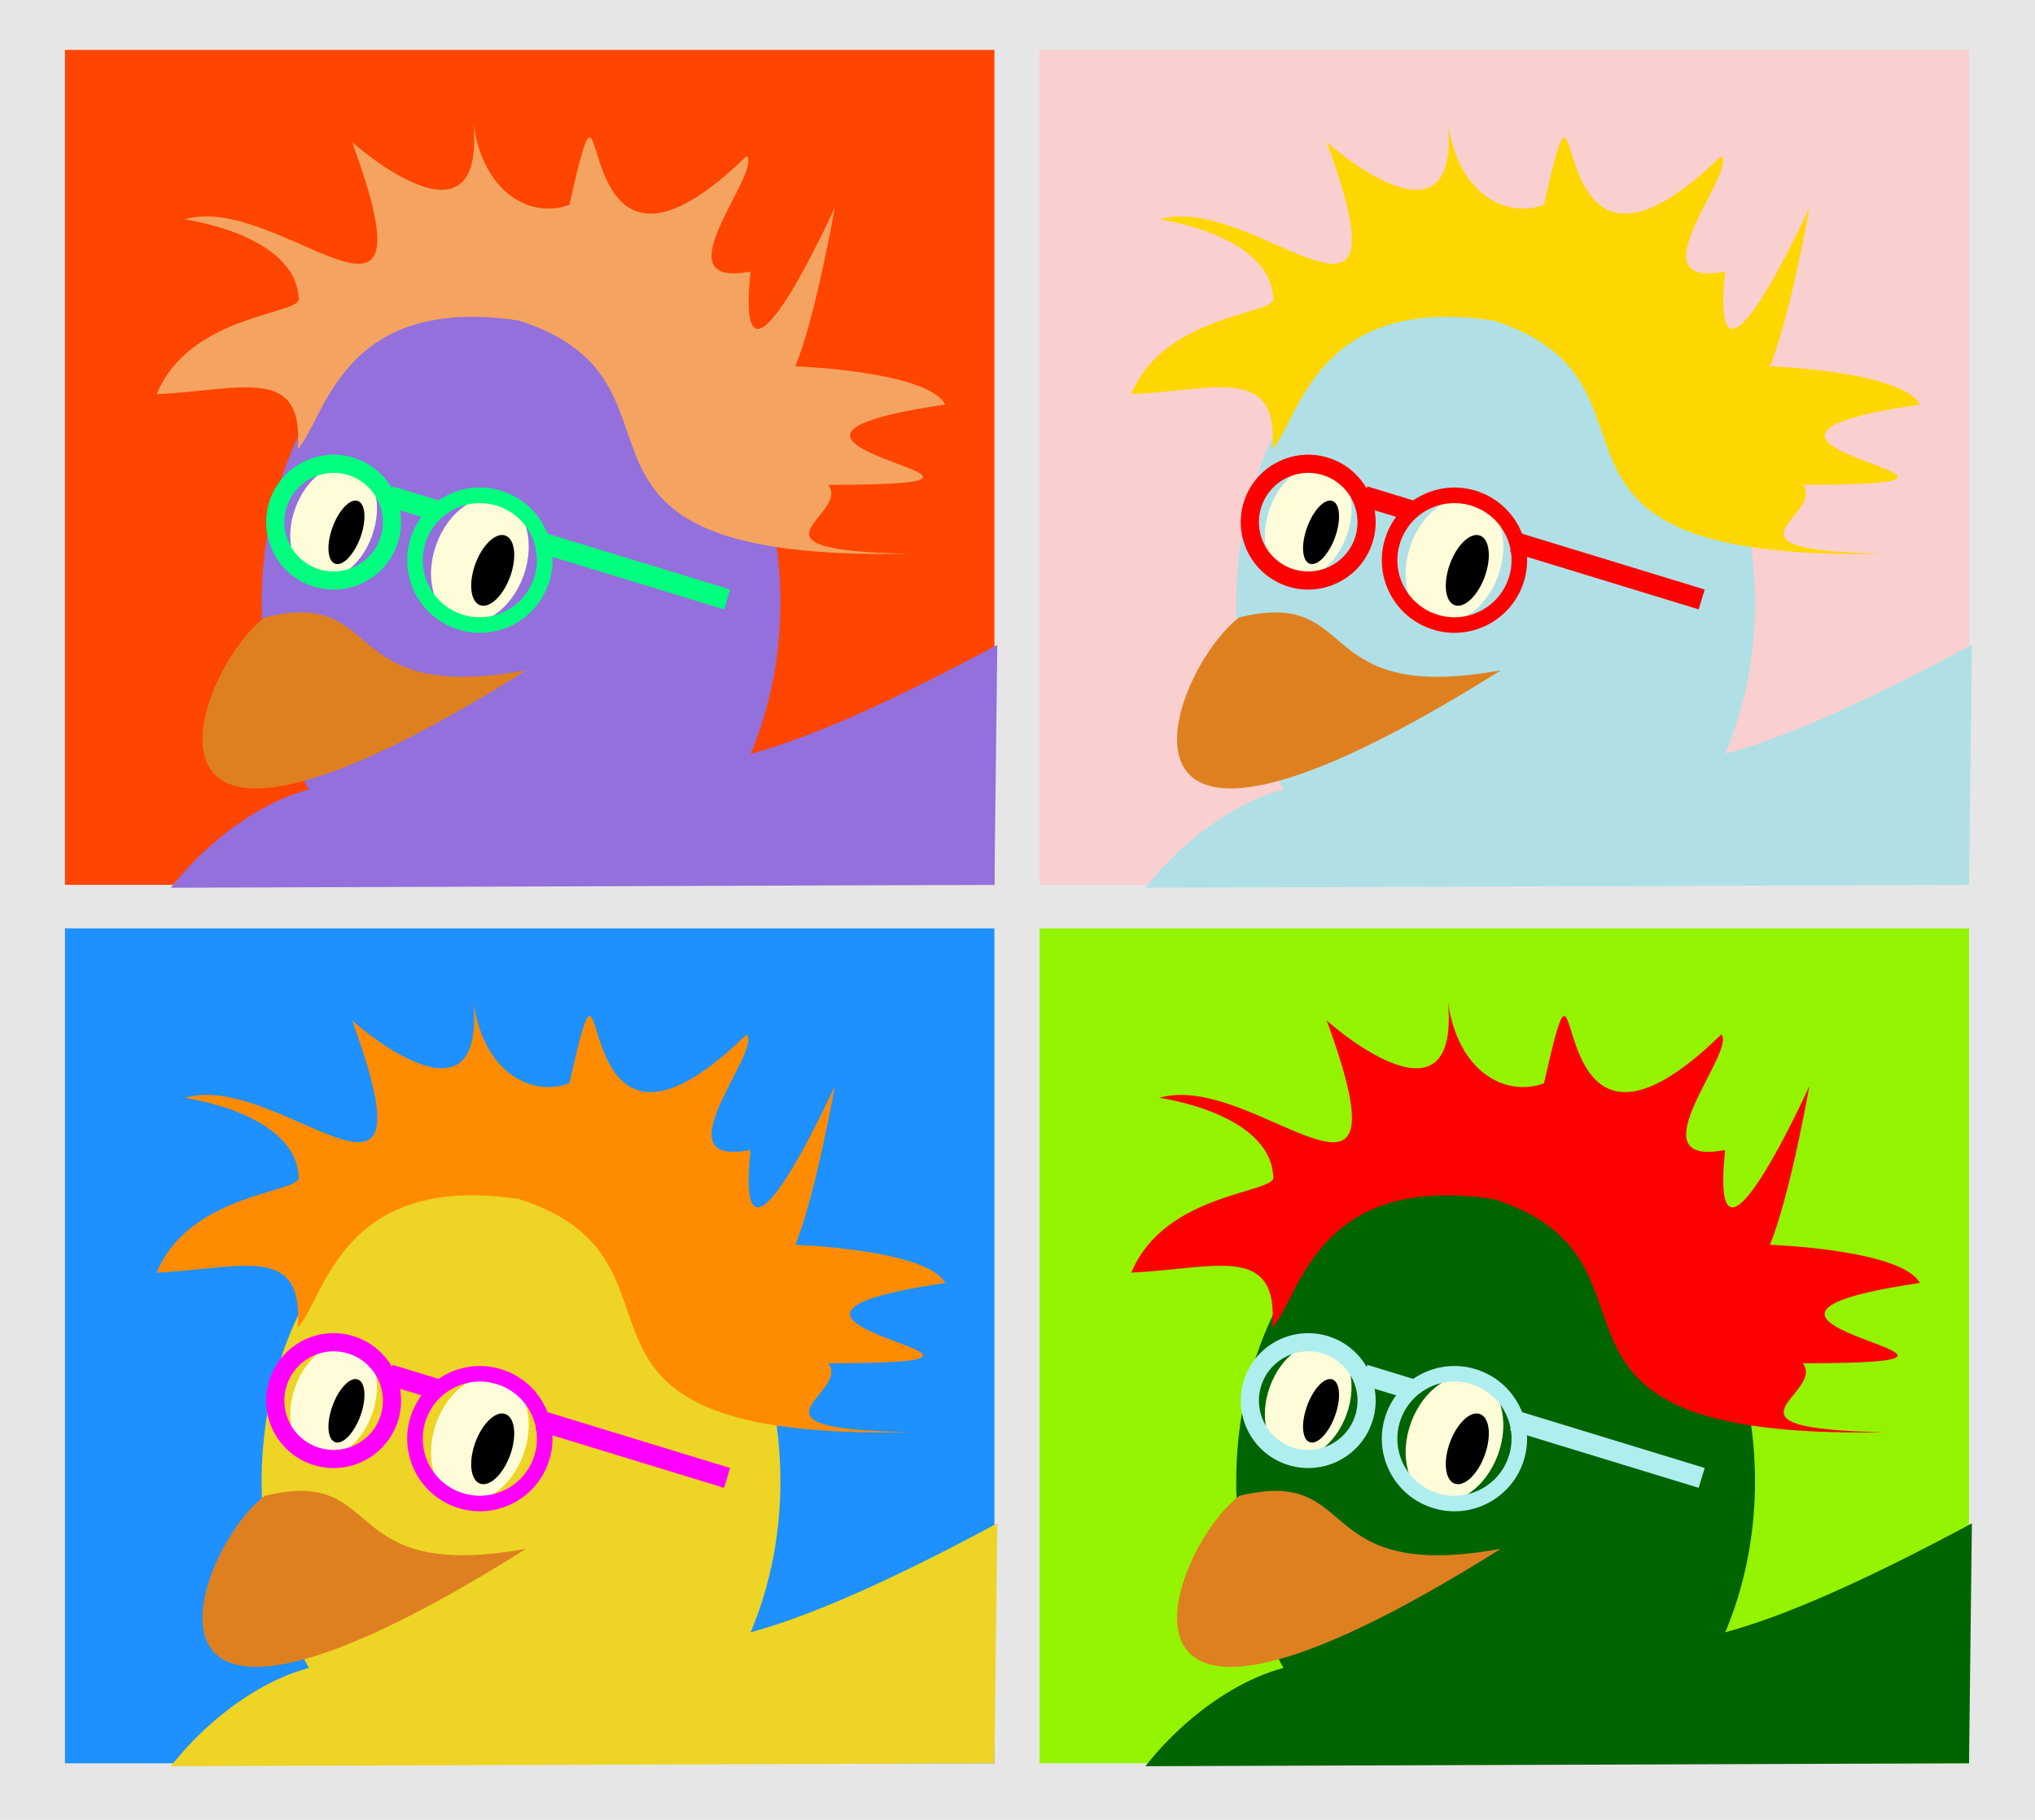<?xml version="1.0" encoding="UTF-8" standalone="no"?>
<!-- Created with Inkscape (http://www.inkscape.org/) -->

<svg
   xmlns:dc="http://purl.org/dc/elements/1.1/"
   xmlns:cc="http://creativecommons.org/ns#"
   xmlns:rdf="http://www.w3.org/1999/02/22-rdf-syntax-ns#"
   xmlns:svg="http://www.w3.org/2000/svg"
   xmlns="http://www.w3.org/2000/svg"
   xmlns:sodipodi="http://sodipodi.sourceforge.net/DTD/sodipodi-0.dtd"
   xmlns:inkscape="http://www.inkscape.org/namespaces/inkscape"
   width="1328.141"
   height="1187.768"
   id="svg6764"
   version="1.1"
   inkscape:version="0.92.2 5c3e80d, 2017-08-06"
   sodipodi:docname="PopArt.svg">
  <sodipodi:namedview
     id="base"
     pagecolor="#ffffff"
     bordercolor="#666666"
     borderopacity="1.0"
     inkscape:pageopacity="0.0"
     inkscape:pageshadow="2"
     inkscape:zoom="0.20052209"
     inkscape:cx="1717.8672"
     inkscape:cy="-67.557379"
     inkscape:document-units="px"
     inkscape:current-layer="layer1"
     showgrid="false"
     fit-margin-top="0"
     fit-margin-left="0"
     fit-margin-right="0"
     fit-margin-bottom="0"
     inkscape:window-width="1280"
     inkscape:window-height="723"
     inkscape:window-x="0"
     inkscape:window-y="24"
     inkscape:window-maximized="1"
     inkscape:snap-global="false" />
  <defs
     id="defs6766">
    <clipPath
       id="clipPath137"
       clipPathUnits="userSpaceOnUse">
      <path
         inkscape:connector-curvature="0"
         id="path135"
         d="M 0,0 H 595 V 462 H 0 Z" />
    </clipPath>
    <radialGradient
       fx="40.001"
       fy="60.001"
       cx="50.001"
       cy="50.001"
       r="50.001"
       gradientUnits="userSpaceOnUse"
       id="radialGradient1697">
      <stop
         style="stop-opacity:1;stop-color:#d9ffff"
         offset="0"
         id="stop1687" />
      <stop
         style="stop-opacity:1;stop-color:#00956c"
         offset="50.001"
         id="stop1695" />
    </radialGradient>
    <clipPath
       id="clipPath94"
       clipPathUnits="userSpaceOnUse">
      <path
         inkscape:connector-curvature="0"
         id="path92"
         d="m 35.717,14.173 c 0,5.166 -4.188,9.354 -9.354,9.354 -5.166,0 -9.354,-4.188 -9.354,-9.354 0,-5.166 4.188,-9.354 9.354,-9.354 5.166,0 9.354,4.188 9.354,9.354 z" />
    </clipPath>
    <clipPath
       id="clipPath108"
       clipPathUnits="userSpaceOnUse">
      <path
         inkscape:connector-curvature="0"
         id="path106"
         d="M 0,0 H 100 V 100 H 0 Z" />
    </clipPath>
    <radialGradient
       id="radialGradient120"
       gradientUnits="userSpaceOnUse"
       r="50.001"
       cy="50.001"
       cx="50.001"
       fy="60.001"
       fx="40.001">
      <stop
         id="stop110"
         offset="0"
         style="stop-opacity:1;stop-color:#f7f7ff" />
      <stop
         id="stop112"
         offset="9"
         style="stop-opacity:1;stop-color:#d9d9ff" />
      <stop
         id="stop114"
         offset="18"
         style="stop-opacity:1;stop-color:#8f8fb3" />
      <stop
         id="stop116"
         offset="25"
         style="stop-opacity:1;stop-color:#666680" />
      <stop
         id="stop118"
         offset="50.001"
         style="stop-opacity:1;stop-color:#000000" />
    </radialGradient>
    <clipPath
       id="clipPath194"
       clipPathUnits="userSpaceOnUse">
      <path
         inkscape:connector-curvature="0"
         id="path192"
         d="m 20.693,45.355 c 0,1.566 -1.269,2.835 -2.835,2.835 -1.566,0 -2.835,-1.269 -2.835,-2.835 0,-1.566 1.269,-2.835 2.835,-2.835 1.566,0 2.835,1.269 2.835,2.835 z" />
    </clipPath>
    <clipPath
       id="clipPath208"
       clipPathUnits="userSpaceOnUse">
      <path
         inkscape:connector-curvature="0"
         id="path206"
         d="M 0,0 H 100 V 100 H 0 Z" />
    </clipPath>
    <radialGradient
       id="radialGradient216"
       gradientUnits="userSpaceOnUse"
       r="50.001"
       cy="50.001"
       cx="50.001"
       fy="50.001"
       fx="50.001">
      <stop
         id="stop210"
         offset="0"
         style="stop-opacity:1;stop-color:#d2592d" />
      <stop
         id="stop212"
         offset="25"
         style="stop-opacity:1;stop-color:#bf8040" />
      <stop
         id="stop214"
         offset="50.001"
         style="stop-opacity:1;stop-color:#bf8040" />
    </radialGradient>
    <clipPath
       id="clipPath226"
       clipPathUnits="userSpaceOnUse">
      <path
         inkscape:connector-curvature="0"
         id="path224"
         d="m 37.418,45.355 c 0,1.566 -1.269,2.835 -2.835,2.835 -1.566,0 -2.835,-1.269 -2.835,-2.835 0,-1.566 1.269,-2.835 2.835,-2.835 1.566,0 2.835,1.269 2.835,2.835 z" />
    </clipPath>
    <clipPath
       id="clipPath240"
       clipPathUnits="userSpaceOnUse">
      <path
         inkscape:connector-curvature="0"
         id="path238"
         d="M 0,0 H 100 V 100 H 0 Z" />
    </clipPath>
    <radialGradient
       id="radialGradient248"
       gradientUnits="userSpaceOnUse"
       r="50.001"
       cy="50.001"
       cx="50.001"
       fy="50.001"
       fx="50.001">
      <stop
         id="stop242"
         offset="0"
         style="stop-opacity:1;stop-color:#d2592d" />
      <stop
         id="stop244"
         offset="25"
         style="stop-opacity:1;stop-color:#bf8040" />
      <stop
         id="stop246"
         offset="50.001"
         style="stop-opacity:1;stop-color:#bf8040" />
    </radialGradient>
    <clipPath
       id="clipPath290"
       clipPathUnits="userSpaceOnUse">
      <path
         inkscape:connector-curvature="0"
         id="path288"
         d="m 35.717,14.173 c 0,5.166 -4.188,9.354 -9.354,9.354 -5.166,0 -9.354,-4.188 -9.354,-9.354 0,-5.166 4.188,-9.354 9.354,-9.354 5.166,0 9.354,4.188 9.354,9.354 z" />
    </clipPath>
    <clipPath
       id="clipPath304"
       clipPathUnits="userSpaceOnUse">
      <path
         inkscape:connector-curvature="0"
         id="path302"
         d="M 0,0 H 100 V 100 H 0 Z" />
    </clipPath>
    <radialGradient
       id="radialGradient316"
       gradientUnits="userSpaceOnUse"
       r="50.001"
       cy="50.001"
       cx="50.001"
       fy="60.001"
       fx="40.001">
      <stop
         id="stop306"
         offset="0"
         style="stop-opacity:1;stop-color:#d9ffff" />
      <stop
         id="stop308"
         offset="9"
         style="stop-opacity:1;stop-color:#40ffff" />
      <stop
         id="stop310"
         offset="18"
         style="stop-opacity:1;stop-color:#00b3b3" />
      <stop
         id="stop312"
         offset="25"
         style="stop-opacity:1;stop-color:#008080" />
      <stop
         id="stop314"
         offset="50.001"
         style="stop-opacity:1;stop-color:#000000" />
    </radialGradient>
    <clipPath
       id="clipPath3751"
       clipPathUnits="userSpaceOnUse">
      <path
         inkscape:connector-curvature="0"
         id="path3749"
         d="M 18.653,11.103 21.261,25.899 33.545,23.733 30.936,8.937 Z" />
    </clipPath>
    <clipPath
       id="clipPath3763"
       clipPathUnits="userSpaceOnUse">
      <path
         inkscape:connector-curvature="0"
         id="path3761"
         d="M 18.653,11.103 20.474,21.432 32.757,19.266 30.936,8.937 Z" />
    </clipPath>
    <clipPath
       clipPathUnits="userSpaceOnUse"
       id="clipPath813">
      <path
         d="M 113.387,0 C 113.387,62.623 62.623,113.387 0,113.387 -62.623,113.387 -113.387,62.623 -113.387,0 c 0,-62.623 50.764,-113.387 113.387,-113.387 62.623,0 113.387,50.764 113.387,113.387 z"
         id="path811"
         inkscape:connector-curvature="0" />
    </clipPath>
    <clipPath
       clipPathUnits="userSpaceOnUse"
       id="clipPath827">
      <path
         d="M 0,0 H 100 V 100 H 0 Z"
         id="path825"
         inkscape:connector-curvature="0" />
    </clipPath>
    <radialGradient
       fx="50.001"
       fy="50.001"
       cx="50.001"
       cy="50.001"
       r="50.001"
       gradientUnits="userSpaceOnUse"
       id="radialGradient835">
      <stop
         style="stop-opacity:1;stop-color:#00ffff"
         offset="0"
         id="stop829" />
      <stop
         style="stop-opacity:1;stop-color:#008080"
         offset="25"
         id="stop831" />
      <stop
         style="stop-opacity:1;stop-color:#008080"
         offset="50.001"
         id="stop833" />
    </radialGradient>
    <clipPath
       clipPathUnits="userSpaceOnUse"
       id="clipPath921">
      <path
         d="m 21.792,-28.046 c 0.3,3.139 -0.062,6.147 -0.992,8.898 -0.975,2.765 -2.518,5.259 -4.506,7.364 -2.023,2.105 -4.479,3.811 -7.236,4.994 C 6.283,-5.609 3.218,-4.956 0,-4.956 c -3.218,0 -6.283,-0.653 -9.058,-1.836 -2.757,-1.182 -5.212,-2.889 -7.236,-4.994 -1.989,-2.105 -3.531,-4.599 -4.506,-7.364 -0.93,-2.751 -1.292,-5.759 -0.992,-8.898 0.332,-3.116 1.266,-6.06 2.634,-8.72 1.362,-2.63 3.122,-4.981 5.145,-6.94 1.979,-1.946 4.211,-3.508 6.584,-4.58 2.333,-1.067 4.835,-1.653 7.429,-1.653 2.594,0 5.096,0.586 7.429,1.653 2.373,1.072 4.605,2.634 6.584,4.58 2.023,1.958 3.783,4.309 5.145,6.94 1.367,2.66 2.301,5.604 2.634,8.72 z"
         id="path919"
         inkscape:connector-curvature="0" />
    </clipPath>
    <clipPath
       clipPathUnits="userSpaceOnUse"
       id="clipPath935">
      <path
         d="M 0,0 H 100 V 100 H 0 Z"
         id="path933"
         inkscape:connector-curvature="0" />
    </clipPath>
    <radialGradient
       fx="40.001"
       fy="60.001"
       cx="50.001"
       cy="50.001"
       r="50.001"
       gradientUnits="userSpaceOnUse"
       id="radialGradient947">
      <stop
         style="stop-opacity:1;stop-color:#d9ffff"
         offset="0"
         id="stop937" />
      <stop
         style="stop-opacity:1;stop-color:#40ffff"
         offset="9"
         id="stop939" />
      <stop
         style="stop-opacity:1;stop-color:#00b3b3"
         offset="18"
         id="stop941" />
      <stop
         style="stop-opacity:1;stop-color:#008080"
         offset="25"
         id="stop943" />
      <stop
         style="stop-opacity:1;stop-color:#000000"
         offset="50.001"
         id="stop945" />
    </radialGradient>
    <clipPath
       clipPathUnits="userSpaceOnUse"
       id="clipPath959">
      <path
         d="M 113.387,0 C 113.387,62.623 62.623,113.387 0,113.387 -62.623,113.387 -113.387,62.623 -113.387,0 c 0,-62.623 50.764,-113.387 113.387,-113.387 62.623,0 113.387,50.764 113.387,113.387 z"
         id="path957"
         inkscape:connector-curvature="0" />
    </clipPath>
    <clipPath
       clipPathUnits="userSpaceOnUse"
       id="clipPath973">
      <path
         d="M 0,0 H 100 V 100 H 0 Z"
         id="path971"
         inkscape:connector-curvature="0" />
    </clipPath>
    <radialGradient
       fx="40.001"
       fy="60.001"
       cx="50.001"
       cy="50.001"
       r="50.001"
       gradientUnits="userSpaceOnUse"
       id="radialGradient985">
      <stop
         style="stop-opacity:1;stop-color:#d9ffff"
         offset="0"
         id="stop975" />
      <stop
         style="stop-opacity:1;stop-color:#40ffff"
         offset="9"
         id="stop977" />
      <stop
         style="stop-opacity:1;stop-color:#00b3b3"
         offset="18"
         id="stop979" />
      <stop
         style="stop-opacity:1;stop-color:#008080"
         offset="25"
         id="stop981" />
      <stop
         style="stop-opacity:1;stop-color:#000000"
         offset="50.001"
         id="stop983" />
    </radialGradient>
    <clipPath
       clipPathUnits="userSpaceOnUse"
       id="clipPath997">
      <path
         d="M 0,0 H 100 V 100 H 0 Z"
         id="path995"
         inkscape:connector-curvature="0" />
    </clipPath>
    <clipPath
       clipPathUnits="userSpaceOnUse"
       id="clipPath1001">
      <path
         d="M 0,0 H 100 V 100 H 0 Z"
         id="path999"
         inkscape:connector-curvature="0" />
    </clipPath>
    <clipPath
       clipPathUnits="userSpaceOnUse"
       id="clipPath1005">
      <path
         d="M 0,0 H 100 V 100 H 0 Z"
         id="path1003"
         inkscape:connector-curvature="0" />
    </clipPath>
    <radialGradient
       fx="50.001"
       fy="50.001"
       cx="50.001"
       cy="50.001"
       r="50.001"
       gradientUnits="userSpaceOnUse"
       id="radialGradient1013">
      <stop
         style="stop-opacity:0.5;stop-color:#ffffff"
         offset="0"
         id="stop1007" />
      <stop
         style="stop-opacity:0;stop-color:#ffffff"
         offset="25"
         id="stop1009" />
      <stop
         style="stop-opacity:0;stop-color:#ffffff"
         offset="50.001"
         id="stop1011" />
    </radialGradient>
    <mask
       maskUnits="userSpaceOnUse"
       x="0"
       y="0"
       width="1"
       height="1"
       id="mask1015">
      <g
         id="g1047">
        <g
           clip-path="url(#clipPath997)"
           id="g1045">
          <g
             id="g1043">
            <g
               id="g1041">
              <g
                 clip-path="url(#clipPath1001)"
                 id="g1039">
                <g
                   id="g1037">
                  <g
                     id="g1033">
                    <g
                       id="g1031">
                      <g
                         id="g1029">
                        <g
                           id="g1027">
                          <g
                             id="g1025">
                            <g
                               id="g1023">
                              <g
                                 id="g1021">
                                <g
                                   clip-path="url(#clipPath1005)"
                                   id="g1019">
                                <path
                                   d="M 0,0 H 100 V 100 H 0 Z"
                                   style="fill:url(#radialGradient1013);stroke:none"
                                   id="path1017"
                                   inkscape:connector-curvature="0" />
                                </g>
                              </g>
                            </g>
                          </g>
                        </g>
                      </g>
                    </g>
                  </g>
                  <g
                     transform="translate(100)"
                     id="g1035" />
                </g>
              </g>
            </g>
          </g>
        </g>
      </g>
    </mask>
  </defs>
  <g
     inkscape:label="Calque 1"
     inkscape:groupmode="layer"
     id="layer1"
     transform="translate(-3066.403,-272.809)"
     style="display:inline">
    <rect
       style="opacity:1;fill:#e6e6e6;fill-opacity:1;fill-rule:nonzero;stroke:none;stroke-width:42.4;stroke-linecap:round;stroke-linejoin:round;stroke-miterlimit:4;stroke-dasharray:none;stroke-dashoffset:0;stroke-opacity:1"
       id="rect1470"
       width="1328.141"
       height="1187.768"
       x="3066.403"
       y="272.809" />
    <g
       transform="matrix(11.945,0,0,-11.945,3129.819,1140.323)"
       inkscape:label="document"
       id="g10"
       style="stroke-width:0.112">
      <rect
         transform="scale(1,-1)"
         y="-69.9"
         x="-1.759"
         height="45.623"
         width="50.783"
         id="rect76"
         style="opacity:1;fill:#ff4500;fill-opacity:1;fill-rule:nonzero;stroke:none;stroke-width:0.084;stroke-linecap:round;stroke-linejoin:round;stroke-miterlimit:4;stroke-dasharray:none;stroke-dashoffset:0;stroke-opacity:1" />
      <path
         d="M 12.189,29.622 C 11.317,29.47 10.381,29.139 9.433,28.656 8.484,28.172 7.524,27.536 6.605,26.771 5.685,26.006 4.806,25.114 4.021,24.118 L 49.024,24.277 49.181,37.389 C 24.236,23.981 32.797,36.255 12.189,29.622 Z"
         style="fill:#9370db;fill-opacity:1;fill-rule:nonzero;stroke:none;stroke-width:0.112"
         id="path30-7"
         inkscape:connector-curvature="0"
         sodipodi:nodetypes="csscccc" />
      <path
         d="m 37.332,39.685 c 0,4.892 -1.586,9.322 -4.151,12.528 -2.565,3.206 -6.108,5.189 -10.022,5.189 -3.914,0 -7.457,-1.983 -10.022,-5.189 C 10.572,49.007 8.986,44.578 8.986,39.685 c 0,-4.892 1.586,-9.322 4.151,-12.528 l 20.044,-1e-6 c 2.565,3.206 4.151,7.635 4.151,12.528 z"
         style="fill:#9370db;fill-opacity:1;fill-rule:nonzero;stroke:none;stroke-width:0.112"
         id="path34-9"
         inkscape:connector-curvature="0"
         sodipodi:nodetypes="sssssccs" />
      <path
         d="m 9.156,38.891 c 6.718,1.644 3.827,-4.791 14.287,-2.892 C -4.5e-4,21.26 5.272,35.972 9.156,38.891 Z"
         style="fill:#df8020;fill-opacity:1;fill-rule:nonzero;stroke:none;stroke-width:0.112"
         id="path38-3"
         inkscape:connector-curvature="0" />
      <path
         d="m 23.289,41.151 c 0.669,1.839 0.147,3.717 -1.167,4.195 -1.314,0.478 -2.921,-0.625 -3.59,-2.464 -0.669,-1.839 -0.147,-3.717 1.167,-4.195 1.314,-0.478 2.921,0.625 3.59,2.464 z"
         style="fill:#fffdd9;fill-opacity:1;fill-rule:nonzero;stroke:none;stroke-width:0.112"
         id="path42-8"
         inkscape:connector-curvature="0" />
      <path
         d="m 22.563,41.114 c 0.382,1.05 0.266,2.057 -0.259,2.248 -0.525,0.191 -1.261,-0.505 -1.643,-1.556 -0.382,-1.05 -0.266,-2.057 0.259,-2.248 0.525,-0.191 1.261,0.505 1.643,1.556 z"
         style="fill:#000000;fill-opacity:1;fill-rule:nonzero;stroke:none;stroke-width:0.112"
         id="path46-0"
         inkscape:connector-curvature="0" />
      <path
         d="m 15.012,43.334 c 0.612,1.682 0.171,3.386 -0.985,3.807 -1.156,0.421 -2.59,-0.601 -3.202,-2.283 -0.612,-1.682 -0.171,-3.386 0.985,-3.807 1.156,-0.421 2.59,0.601 3.202,2.283 z"
         style="fill:#fffdd9;fill-opacity:1;fill-rule:nonzero;stroke:none;stroke-width:0.112"
         id="path50-2"
         inkscape:connector-curvature="0" />
      <path
         d="m 14.382,43.261 c 0.344,0.946 0.282,1.837 -0.138,1.99 -0.421,0.153 -1.041,-0.49 -1.385,-1.436 -0.344,-0.946 -0.282,-1.837 0.138,-1.99 0.421,-0.153 1.041,0.49 1.385,1.436 z"
         style="fill:#000000;fill-opacity:1;fill-rule:nonzero;stroke:none;stroke-width:0.112"
         id="path54-4"
         inkscape:connector-curvature="0" />
      <path
         d="m 3.251,51.089 c 1.86,4.468 8.056,4.32 7.756,5.261 -0.187,3.478 -6.228,4.289 -6.228,4.289 5.204,1.534 13.921,-8.753 9.147,4.232 0.777,-0.715 7.268,-6.083 6.63,1.02 0.536,-3.855 3.155,-5.23 5.247,-4.456 2.497,11.112 -0.695,-7.481 9.686,2.67 0.87,-0.916 -4.884,-7.291 0.21,-6.315 -0.913,-8.717 4.606,3.504 4.606,3.504 0,0 -1.06,-6.038 -2.16,-8.683 0,0 7.209,-0.255 8.195,-2.089 -14.888,-2.18 8.453,-4.382 -6.392,-4.388 1.256,-1.672 -5.414,-3.588 4.47,-3.767 C 22.694,41.944 33.829,51.65 23.037,55.112 13.283,56.574 12.467,49.683 10.956,48.084 c 0.369,4.66 -3.101,3.209 -7.705,3.005 z"
         style="fill:#f4a460;fill-opacity:1;fill-rule:nonzero;stroke:none;stroke-width:0.112"
         id="path58-8"
         inkscape:connector-curvature="0" />
      <path
         d="M 23.95,42.479 24.282,43.563 34.583,40.413 34.252,39.329 Z"
         style="fill:#00ff7f;fill-opacity:1;fill-rule:nonzero;stroke:none;stroke-width:0.112"
         id="path62-3"
         inkscape:connector-curvature="0" />
      <path
         d="m 15.818,44.965 0.331,1.084 2.711,-0.829 -0.331,-1.084 z"
         style="fill:#00ff7f;fill-opacity:1;fill-rule:nonzero;stroke:none;stroke-width:0.112"
         id="path66"
         inkscape:connector-curvature="0" />
      <path
         d="m 24.639,40.659 c 0.75,2.06 -0.312,4.337 -2.372,5.087 -2.06,0.75 -4.337,-0.312 -5.087,-2.372 -0.75,-2.06 0.312,-4.337 2.372,-5.087 2.06,-0.75 4.337,0.312 5.087,2.372 z m -0.799,0.291 c 0.589,1.618 -0.245,3.408 -1.864,3.997 -1.618,0.589 -3.408,-0.245 -3.997,-1.864 -0.589,-1.618 0.245,-3.408 1.864,-3.997 1.618,-0.589 3.408,0.245 3.997,1.864 z"
         style="fill:#00ff7f;fill-opacity:1;fill-rule:evenodd;stroke:none;stroke-width:0.112"
         id="path70"
         inkscape:connector-curvature="0" />
      <path
         d="m 16.382,42.835 c 0.696,1.913 -0.29,4.027 -2.203,4.723 -1.913,0.696 -4.027,-0.29 -4.723,-2.203 -0.696,-1.913 0.29,-4.027 2.203,-4.723 1.913,-0.696 4.027,0.29 4.723,2.203 z m -0.932,0.339 c 0.509,1.398 -0.212,2.943 -1.609,3.452 -1.398,0.509 -2.943,-0.212 -3.452,-1.61 -0.509,-1.398 0.212,-2.943 1.61,-3.452 1.398,-0.509 2.943,0.212 3.452,1.61 z"
         style="fill:#00ff7f;fill-opacity:1;fill-rule:evenodd;stroke:none;stroke-width:0.112"
         id="path74"
         inkscape:connector-curvature="0" />
      <rect
         style="opacity:1;fill:#f9cfcf;fill-opacity:1;fill-rule:nonzero;stroke:none;stroke-width:0.084;stroke-linecap:round;stroke-linejoin:round;stroke-miterlimit:4;stroke-dasharray:none;stroke-dashoffset:0;stroke-opacity:1"
         id="rect886"
         width="50.783"
         height="45.623"
         x="51.491"
         y="-69.9"
         transform="scale(1,-1)" />
      <path
         sodipodi:nodetypes="csscccc"
         inkscape:connector-curvature="0"
         id="path896"
         style="fill:#b0e0e6;fill-opacity:1;fill-rule:nonzero;stroke:none;stroke-width:0.112"
         d="m 65.439,29.622 c -0.872,-0.152 -1.808,-0.483 -2.756,-0.966 -0.948,-0.484 -1.909,-1.12 -2.828,-1.885 -0.919,-0.765 -1.798,-1.658 -2.584,-2.653 l 45.003,0.16 0.157,13.112 C 77.486,23.981 86.047,36.255 65.439,29.622 Z" />
      <path
         sodipodi:nodetypes="sssssccs"
         inkscape:connector-curvature="0"
         id="path900"
         style="fill:#b0e0e6;fill-opacity:1;fill-rule:nonzero;stroke:none;stroke-width:0.112"
         d="m 90.582,39.685 c 0,4.892 -1.586,9.322 -4.151,12.528 -2.565,3.206 -6.108,5.189 -10.022,5.189 -3.914,0 -7.457,-1.983 -10.022,-5.189 C 63.822,49.007 62.236,44.578 62.236,39.685 c 0,-4.892 1.586,-9.322 4.151,-12.528 l 20.044,-1e-6 c 2.565,3.206 4.151,7.635 4.151,12.528 z" />
      <path
         inkscape:connector-curvature="0"
         id="path904"
         style="fill:#df8020;fill-opacity:1;fill-rule:nonzero;stroke:none;stroke-width:0.112"
         d="m 62.406,38.891 c 6.718,1.644 3.827,-4.791 14.287,-2.892 C 53.25,21.26 58.522,35.972 62.406,38.891 Z" />
      <path
         inkscape:connector-curvature="0"
         id="path908"
         style="fill:#fffdd9;fill-opacity:1;fill-rule:nonzero;stroke:none;stroke-width:0.112"
         d="m 76.539,41.151 c 0.669,1.839 0.147,3.717 -1.167,4.195 -1.314,0.478 -2.921,-0.625 -3.59,-2.464 -0.669,-1.839 -0.147,-3.717 1.167,-4.195 1.314,-0.478 2.921,0.625 3.59,2.464 z" />
      <path
         inkscape:connector-curvature="0"
         id="path912"
         style="fill:#000000;fill-opacity:1;fill-rule:nonzero;stroke:none;stroke-width:0.112"
         d="m 75.813,41.114 c 0.382,1.05 0.266,2.057 -0.259,2.248 -0.525,0.191 -1.261,-0.505 -1.643,-1.556 -0.382,-1.05 -0.266,-2.057 0.259,-2.248 0.525,-0.191 1.261,0.505 1.643,1.556 z" />
      <path
         inkscape:connector-curvature="0"
         id="path916"
         style="fill:#fffdd9;fill-opacity:1;fill-rule:nonzero;stroke:none;stroke-width:0.112"
         d="m 68.262,43.334 c 0.612,1.682 0.171,3.386 -0.985,3.807 -1.156,0.421 -2.59,-0.601 -3.202,-2.283 -0.612,-1.682 -0.171,-3.386 0.985,-3.807 1.156,-0.421 2.59,0.601 3.202,2.283 z" />
      <path
         inkscape:connector-curvature="0"
         id="path920"
         style="fill:#000000;fill-opacity:1;fill-rule:nonzero;stroke:none;stroke-width:0.112"
         d="m 67.632,43.261 c 0.344,0.946 0.282,1.837 -0.138,1.99 -0.421,0.153 -1.041,-0.49 -1.385,-1.436 -0.344,-0.946 -0.282,-1.837 0.138,-1.99 0.421,-0.153 1.041,0.49 1.385,1.436 z" />
      <path
         inkscape:connector-curvature="0"
         id="path924"
         style="fill:#ffd700;fill-opacity:1;fill-rule:nonzero;stroke:none;stroke-width:0.112"
         d="m 56.501,51.089 c 1.86,4.468 8.056,4.32 7.756,5.261 -0.187,3.478 -6.228,4.289 -6.228,4.289 5.204,1.534 13.921,-8.753 9.147,4.232 0.777,-0.715 7.268,-6.083 6.63,1.02 0.536,-3.855 3.155,-5.23 5.247,-4.456 2.497,11.112 -0.695,-7.481 9.686,2.67 0.87,-0.916 -4.884,-7.291 0.21,-6.315 -0.913,-8.717 4.606,3.504 4.606,3.504 0,0 -1.06,-6.038 -2.16,-8.683 0,0 7.209,-0.255 8.195,-2.089 -14.888,-2.18 8.453,-4.382 -6.392,-4.388 1.256,-1.672 -5.414,-3.588 4.47,-3.767 C 75.944,41.944 87.079,51.65 76.287,55.112 66.533,56.574 65.717,49.683 64.206,48.084 c 0.369,4.66 -3.101,3.209 -7.705,3.005 z" />
      <path
         inkscape:connector-curvature="0"
         id="path928"
         style="fill:#ff0000;fill-opacity:1;fill-rule:nonzero;stroke:none;stroke-width:0.112"
         d="M 77.2,42.479 77.532,43.563 87.833,40.413 87.502,39.329 Z" />
      <path
         inkscape:connector-curvature="0"
         id="path932"
         style="fill:#ff0000;fill-opacity:1;fill-rule:nonzero;stroke:none;stroke-width:0.112"
         d="m 69.068,44.965 0.331,1.084 2.711,-0.829 -0.331,-1.084 z" />
      <path
         inkscape:connector-curvature="0"
         id="path936"
         style="fill:#ff0000;fill-opacity:1;fill-rule:evenodd;stroke:none;stroke-width:0.112"
         d="m 77.889,40.659 c 0.75,2.06 -0.312,4.337 -2.372,5.087 -2.06,0.75 -4.337,-0.312 -5.087,-2.372 -0.75,-2.06 0.312,-4.337 2.372,-5.087 2.06,-0.75 4.337,0.312 5.087,2.372 z m -0.799,0.291 c 0.589,1.618 -0.245,3.408 -1.864,3.997 -1.618,0.589 -3.408,-0.245 -3.997,-1.864 -0.589,-1.618 0.245,-3.408 1.864,-3.997 1.618,-0.589 3.408,0.245 3.997,1.864 z" />
      <path
         inkscape:connector-curvature="0"
         id="path940"
         style="fill:#ff0000;fill-opacity:1;fill-rule:evenodd;stroke:none;stroke-width:0.112"
         d="m 69.632,42.835 c 0.696,1.913 -0.29,4.027 -2.203,4.723 -1.913,0.696 -4.027,-0.29 -4.723,-2.203 -0.696,-1.913 0.29,-4.027 2.203,-4.723 1.913,-0.696 4.027,0.29 4.723,2.203 z m -0.932,0.339 c 0.509,1.398 -0.212,2.943 -1.609,3.452 -1.398,0.509 -2.943,-0.212 -3.452,-1.61 -0.509,-1.398 0.212,-2.943 1.61,-3.452 1.398,-0.509 2.943,0.212 3.452,1.61 z" />
      <rect
         transform="scale(1,-1)"
         y="-21.9"
         x="51.491"
         height="45.623"
         width="50.783"
         id="rect952"
         style="opacity:1;fill:#94f400;fill-opacity:1;fill-rule:nonzero;stroke:none;stroke-width:0.084;stroke-linecap:round;stroke-linejoin:round;stroke-miterlimit:4;stroke-dasharray:none;stroke-dashoffset:0;stroke-opacity:1" />
      <path
         d="m 65.439,-18.378 c -0.872,-0.152 -1.808,-0.483 -2.756,-0.966 -0.948,-0.484 -1.909,-1.12 -2.828,-1.885 -0.919,-0.765 -1.798,-1.658 -2.584,-2.653 l 45.003,0.16 0.157,13.112 c -24.945,-13.408 -16.384,-1.134 -36.992,-7.767 z"
         style="fill:#006400;fill-opacity:1;fill-rule:nonzero;stroke:none;stroke-width:0.112"
         id="path962"
         inkscape:connector-curvature="0"
         sodipodi:nodetypes="csscccc" />
      <path
         d="m 90.582,-8.315 c 0,4.892 -1.586,9.322 -4.151,12.528 C 83.866,7.419 80.323,9.402 76.409,9.402 72.495,9.402 68.952,7.419 66.387,4.213 63.822,1.007 62.236,-3.422 62.236,-8.315 c 0,-4.892 1.586,-9.322 4.151,-12.528 l 20.044,-1e-6 c 2.565,3.206 4.151,7.635 4.151,12.528 z"
         style="fill:#006400;fill-opacity:1;fill-rule:nonzero;stroke:none;stroke-width:0.112"
         id="path966"
         inkscape:connector-curvature="0"
         sodipodi:nodetypes="sssssccs" />
      <path
         d="m 62.406,-9.109 c 6.718,1.644 3.827,-4.791 14.287,-2.892 -23.443,-14.74 -18.17,-0.028 -14.287,2.892 z"
         style="fill:#df8020;fill-opacity:1;fill-rule:nonzero;stroke:none;stroke-width:0.112"
         id="path970"
         inkscape:connector-curvature="0" />
      <path
         d="m 76.539,-6.849 c 0.669,1.839 0.147,3.717 -1.167,4.195 -1.314,0.478 -2.921,-0.625 -3.59,-2.464 -0.669,-1.839 -0.147,-3.717 1.167,-4.195 1.314,-0.478 2.921,0.625 3.59,2.464 z"
         style="fill:#fffdd9;fill-opacity:1;fill-rule:nonzero;stroke:none;stroke-width:0.112"
         id="path974"
         inkscape:connector-curvature="0" />
      <path
         d="m 75.813,-6.886 c 0.382,1.05 0.266,2.057 -0.259,2.248 -0.525,0.191 -1.261,-0.505 -1.643,-1.556 -0.382,-1.05 -0.266,-2.057 0.259,-2.248 0.525,-0.191 1.261,0.505 1.643,1.556 z"
         style="fill:#000000;fill-opacity:1;fill-rule:nonzero;stroke:none;stroke-width:0.112"
         id="path978"
         inkscape:connector-curvature="0" />
      <path
         d="m 68.262,-4.666 c 0.612,1.682 0.171,3.386 -0.985,3.807 -1.156,0.421 -2.59,-0.601 -3.202,-2.283 -0.612,-1.682 -0.171,-3.386 0.985,-3.807 1.156,-0.421 2.59,0.601 3.202,2.283 z"
         style="fill:#fffdd9;fill-opacity:1;fill-rule:nonzero;stroke:none;stroke-width:0.112"
         id="path982"
         inkscape:connector-curvature="0" />
      <path
         d="m 67.632,-4.739 c 0.344,0.946 0.282,1.837 -0.138,1.99 -0.421,0.153 -1.041,-0.49 -1.385,-1.436 -0.344,-0.946 -0.282,-1.837 0.138,-1.99 0.421,-0.153 1.041,0.49 1.385,1.436 z"
         style="fill:#000000;fill-opacity:1;fill-rule:nonzero;stroke:none;stroke-width:0.112"
         id="path986"
         inkscape:connector-curvature="0" />
      <path
         d="m 56.501,3.089 c 1.86,4.468 8.056,4.32 7.756,5.261 -0.187,3.478 -6.228,4.289 -6.228,4.289 5.204,1.534 13.921,-8.753 9.147,4.232 0.777,-0.715 7.268,-6.083 6.63,1.02 0.536,-3.855 3.155,-5.23 5.247,-4.456 2.497,11.112 -0.695,-7.481 9.686,2.67 0.87,-0.916 -4.884,-7.291 0.21,-6.315 -0.913,-8.717 4.606,3.504 4.606,3.504 0,0 -1.06,-6.038 -2.16,-8.683 0,0 7.209,-0.255 8.195,-2.089 -14.888,-2.18 8.453,-4.382 -6.392,-4.388 1.256,-1.672 -5.414,-3.588 4.47,-3.767 C 75.944,-6.056 87.079,3.65 76.287,7.112 66.533,8.574 65.717,1.683 64.206,0.084 c 0.369,4.66 -3.101,3.209 -7.705,3.005 z"
         style="fill:#ff0000;fill-opacity:1;fill-rule:nonzero;stroke:none;stroke-width:0.112"
         id="path990"
         inkscape:connector-curvature="0" />
      <path
         d="M 77.2,-5.521 77.532,-4.437 87.833,-7.587 87.502,-8.671 Z"
         style="fill:#afeeee;fill-opacity:1;fill-rule:nonzero;stroke:none;stroke-width:0.112"
         id="path994"
         inkscape:connector-curvature="0" />
      <path
         d="m 69.068,-3.035 0.331,1.084 2.711,-0.829 -0.331,-1.084 z"
         style="fill:#afeeee;fill-opacity:1;fill-rule:nonzero;stroke:none;stroke-width:0.112"
         id="path998"
         inkscape:connector-curvature="0" />
      <path
         d="m 77.889,-7.341 c 0.75,2.06 -0.312,4.337 -2.372,5.087 -2.06,0.75 -4.337,-0.312 -5.087,-2.372 -0.75,-2.06 0.312,-4.337 2.372,-5.087 2.06,-0.75 4.337,0.312 5.087,2.372 z m -0.799,0.291 c 0.589,1.618 -0.245,3.408 -1.864,3.997 -1.618,0.589 -3.408,-0.245 -3.997,-1.864 -0.589,-1.618 0.245,-3.408 1.864,-3.997 1.618,-0.589 3.408,0.245 3.997,1.864 z"
         style="fill:#afeeee;fill-opacity:1;fill-rule:evenodd;stroke:none;stroke-width:0.112"
         id="path1002-9"
         inkscape:connector-curvature="0" />
      <path
         d="m 69.632,-5.165 c 0.696,1.913 -0.29,4.027 -2.203,4.723 -1.913,0.696 -4.027,-0.29 -4.723,-2.203 -0.696,-1.913 0.29,-4.027 2.203,-4.723 1.913,-0.696 4.027,0.29 4.723,2.203 z m -0.932,0.339 c 0.509,1.398 -0.212,2.943 -1.609,3.452 -1.398,0.509 -2.943,-0.212 -3.452,-1.61 -0.509,-1.398 0.212,-2.943 1.61,-3.452 1.398,-0.509 2.943,0.212 3.452,1.61 z"
         style="fill:#afeeee;fill-opacity:1;fill-rule:evenodd;stroke:none;stroke-width:0.112"
         id="path1006"
         inkscape:connector-curvature="0" />
      <rect
         style="opacity:1;fill:#1e90ff;fill-opacity:1;fill-rule:nonzero;stroke:none;stroke-width:0.084;stroke-linecap:round;stroke-linejoin:round;stroke-miterlimit:4;stroke-dasharray:none;stroke-dashoffset:0;stroke-opacity:1"
         id="rect1018"
         width="50.783"
         height="45.623"
         x="-1.759"
         y="-21.9"
         transform="scale(1,-1)" />
      <path
         sodipodi:nodetypes="csscccc"
         inkscape:connector-curvature="0"
         id="path1028"
         style="fill:#edd425;fill-opacity:1;fill-rule:nonzero;stroke:none;stroke-width:0.112"
         d="m 12.189,-18.378 c -0.872,-0.152 -1.808,-0.483 -2.756,-0.966 -0.948,-0.484 -1.909,-1.12 -2.828,-1.885 -0.92,-0.765 -1.798,-1.658 -2.584,-2.653 l 45.003,0.16 0.157,13.112 c -24.945,-13.408 -16.384,-1.134 -36.992,-7.767 z" />
      <path
         sodipodi:nodetypes="sssssccs"
         inkscape:connector-curvature="0"
         id="path1032"
         style="fill:#edd425;fill-opacity:1;fill-rule:nonzero;stroke:none;stroke-width:0.112"
         d="m 37.332,-8.315 c 0,4.892 -1.586,9.322 -4.151,12.528 C 30.616,7.419 27.073,9.402 23.159,9.402 19.245,9.402 15.702,7.419 13.137,4.213 10.572,1.007 8.986,-3.422 8.986,-8.315 c 0,-4.892 1.586,-9.322 4.151,-12.528 l 20.044,-1e-6 c 2.565,3.206 4.151,7.635 4.151,12.528 z" />
      <path
         inkscape:connector-curvature="0"
         id="path1036"
         style="fill:#df8020;fill-opacity:1;fill-rule:nonzero;stroke:none;stroke-width:0.112"
         d="M 9.156,-9.109 C 15.874,-7.464 12.983,-13.899 23.443,-12 -4.501e-4,-26.74 5.272,-12.028 9.156,-9.109 Z" />
      <path
         inkscape:connector-curvature="0"
         id="path1040"
         style="fill:#fffdd9;fill-opacity:1;fill-rule:nonzero;stroke:none;stroke-width:0.112"
         d="m 23.289,-6.849 c 0.669,1.839 0.147,3.717 -1.167,4.195 -1.314,0.478 -2.921,-0.625 -3.59,-2.464 -0.669,-1.839 -0.147,-3.717 1.167,-4.195 1.314,-0.478 2.921,0.625 3.59,2.464 z" />
      <path
         inkscape:connector-curvature="0"
         id="path1044"
         style="fill:#000000;fill-opacity:1;fill-rule:nonzero;stroke:none;stroke-width:0.112"
         d="m 22.563,-6.886 c 0.382,1.05 0.266,2.057 -0.259,2.248 -0.525,0.191 -1.261,-0.505 -1.643,-1.556 -0.382,-1.05 -0.266,-2.057 0.259,-2.248 0.525,-0.191 1.261,0.505 1.643,1.556 z" />
      <path
         inkscape:connector-curvature="0"
         id="path1048"
         style="fill:#fffdd9;fill-opacity:1;fill-rule:nonzero;stroke:none;stroke-width:0.112"
         d="m 15.012,-4.666 c 0.612,1.682 0.171,3.386 -0.985,3.807 -1.156,0.421 -2.59,-0.601 -3.202,-2.283 -0.612,-1.682 -0.171,-3.386 0.985,-3.807 1.156,-0.421 2.59,0.601 3.202,2.283 z" />
      <path
         inkscape:connector-curvature="0"
         id="path1052"
         style="fill:#000000;fill-opacity:1;fill-rule:nonzero;stroke:none;stroke-width:0.112"
         d="m 14.382,-4.739 c 0.344,0.946 0.282,1.837 -0.138,1.99 -0.421,0.153 -1.041,-0.49 -1.385,-1.436 -0.344,-0.946 -0.282,-1.837 0.138,-1.99 0.421,-0.153 1.041,0.49 1.385,1.436 z" />
      <path
         inkscape:connector-curvature="0"
         id="path1056"
         style="fill:#ff8c00;fill-opacity:1;fill-rule:nonzero;stroke:none;stroke-width:0.112"
         d="m 3.251,3.089 c 1.86,4.468 8.056,4.32 7.756,5.261 -0.187,3.478 -6.228,4.289 -6.228,4.289 5.204,1.534 13.921,-8.753 9.147,4.232 0.777,-0.715 7.268,-6.083 6.63,1.02 0.536,-3.855 3.155,-5.23 5.247,-4.456 2.497,11.112 -0.695,-7.481 9.686,2.67 0.87,-0.916 -4.884,-7.291 0.21,-6.315 -0.913,-8.717 4.606,3.504 4.606,3.504 0,0 -1.06,-6.038 -2.16,-8.683 0,0 7.209,-0.255 8.195,-2.089 -14.888,-2.18 8.453,-4.382 -6.392,-4.388 1.256,-1.672 -5.414,-3.588 4.47,-3.767 C 22.694,-6.056 33.829,3.65 23.037,7.112 13.283,8.574 12.467,1.683 10.956,0.084 11.324,4.744 7.855,3.293 3.251,3.089 Z" />
      <path
         inkscape:connector-curvature="0"
         id="path1060"
         style="fill:#ff00ff;fill-opacity:1;fill-rule:nonzero;stroke:none;stroke-width:0.112"
         d="M 23.95,-5.521 24.282,-4.437 34.583,-7.587 34.252,-8.671 Z" />
      <path
         inkscape:connector-curvature="0"
         id="path1064"
         style="fill:#ff00ff;fill-opacity:1;fill-rule:nonzero;stroke:none;stroke-width:0.112"
         d="m 15.818,-3.035 0.331,1.084 2.711,-0.829 -0.331,-1.084 z" />
      <path
         inkscape:connector-curvature="0"
         id="path1068"
         style="fill:#ff00ff;fill-opacity:1;fill-rule:evenodd;stroke:none;stroke-width:0.112"
         d="m 24.639,-7.341 c 0.75,2.06 -0.312,4.337 -2.372,5.087 -2.06,0.75 -4.337,-0.312 -5.087,-2.372 -0.75,-2.06 0.312,-4.337 2.372,-5.087 2.06,-0.75 4.337,0.312 5.087,2.372 z m -0.799,0.291 c 0.589,1.618 -0.245,3.408 -1.864,3.997 -1.618,0.589 -3.408,-0.245 -3.997,-1.864 -0.589,-1.618 0.245,-3.408 1.864,-3.997 1.618,-0.589 3.408,0.245 3.997,1.864 z" />
      <path
         inkscape:connector-curvature="0"
         id="path1072"
         style="fill:#ff00ff;fill-opacity:1;fill-rule:evenodd;stroke:none;stroke-width:0.112"
         d="m 16.382,-5.165 c 0.696,1.913 -0.29,4.027 -2.203,4.723 -1.913,0.696 -4.027,-0.29 -4.723,-2.203 -0.696,-1.913 0.29,-4.027 2.203,-4.723 1.913,-0.696 4.027,0.29 4.723,2.203 z m -0.932,0.339 c 0.509,1.398 -0.212,2.943 -1.609,3.452 -1.398,0.509 -2.943,-0.212 -3.452,-1.61 -0.509,-1.398 0.212,-2.943 1.61,-3.452 1.398,-0.509 2.943,0.212 3.452,1.61 z" />
    </g>
  </g>
  <g
     inkscape:groupmode="layer"
     id="layer2"
     inkscape:label="pearl"
     style="display:inline"
     transform="translate(-1221.313,-190.73)">
    <g
       style="stroke-width:0.077"
       id="g274"
       transform="matrix(17.385,0,0,-17.385,5721.921,1700.153)" />
    <g
       style="stroke-width:0.077"
       id="g276"
       transform="matrix(17.385,0,0,-17.385,5721.921,1700.153)" />
    <g
       style="stroke-width:0.077"
       id="g278"
       transform="matrix(17.385,0,0,-17.385,5721.921,1700.153)" />
    <g
       style="stroke-width:0.077"
       id="g280"
       transform="matrix(17.385,0,0,-17.385,5721.921,1700.153)" />
  </g>
</svg>
